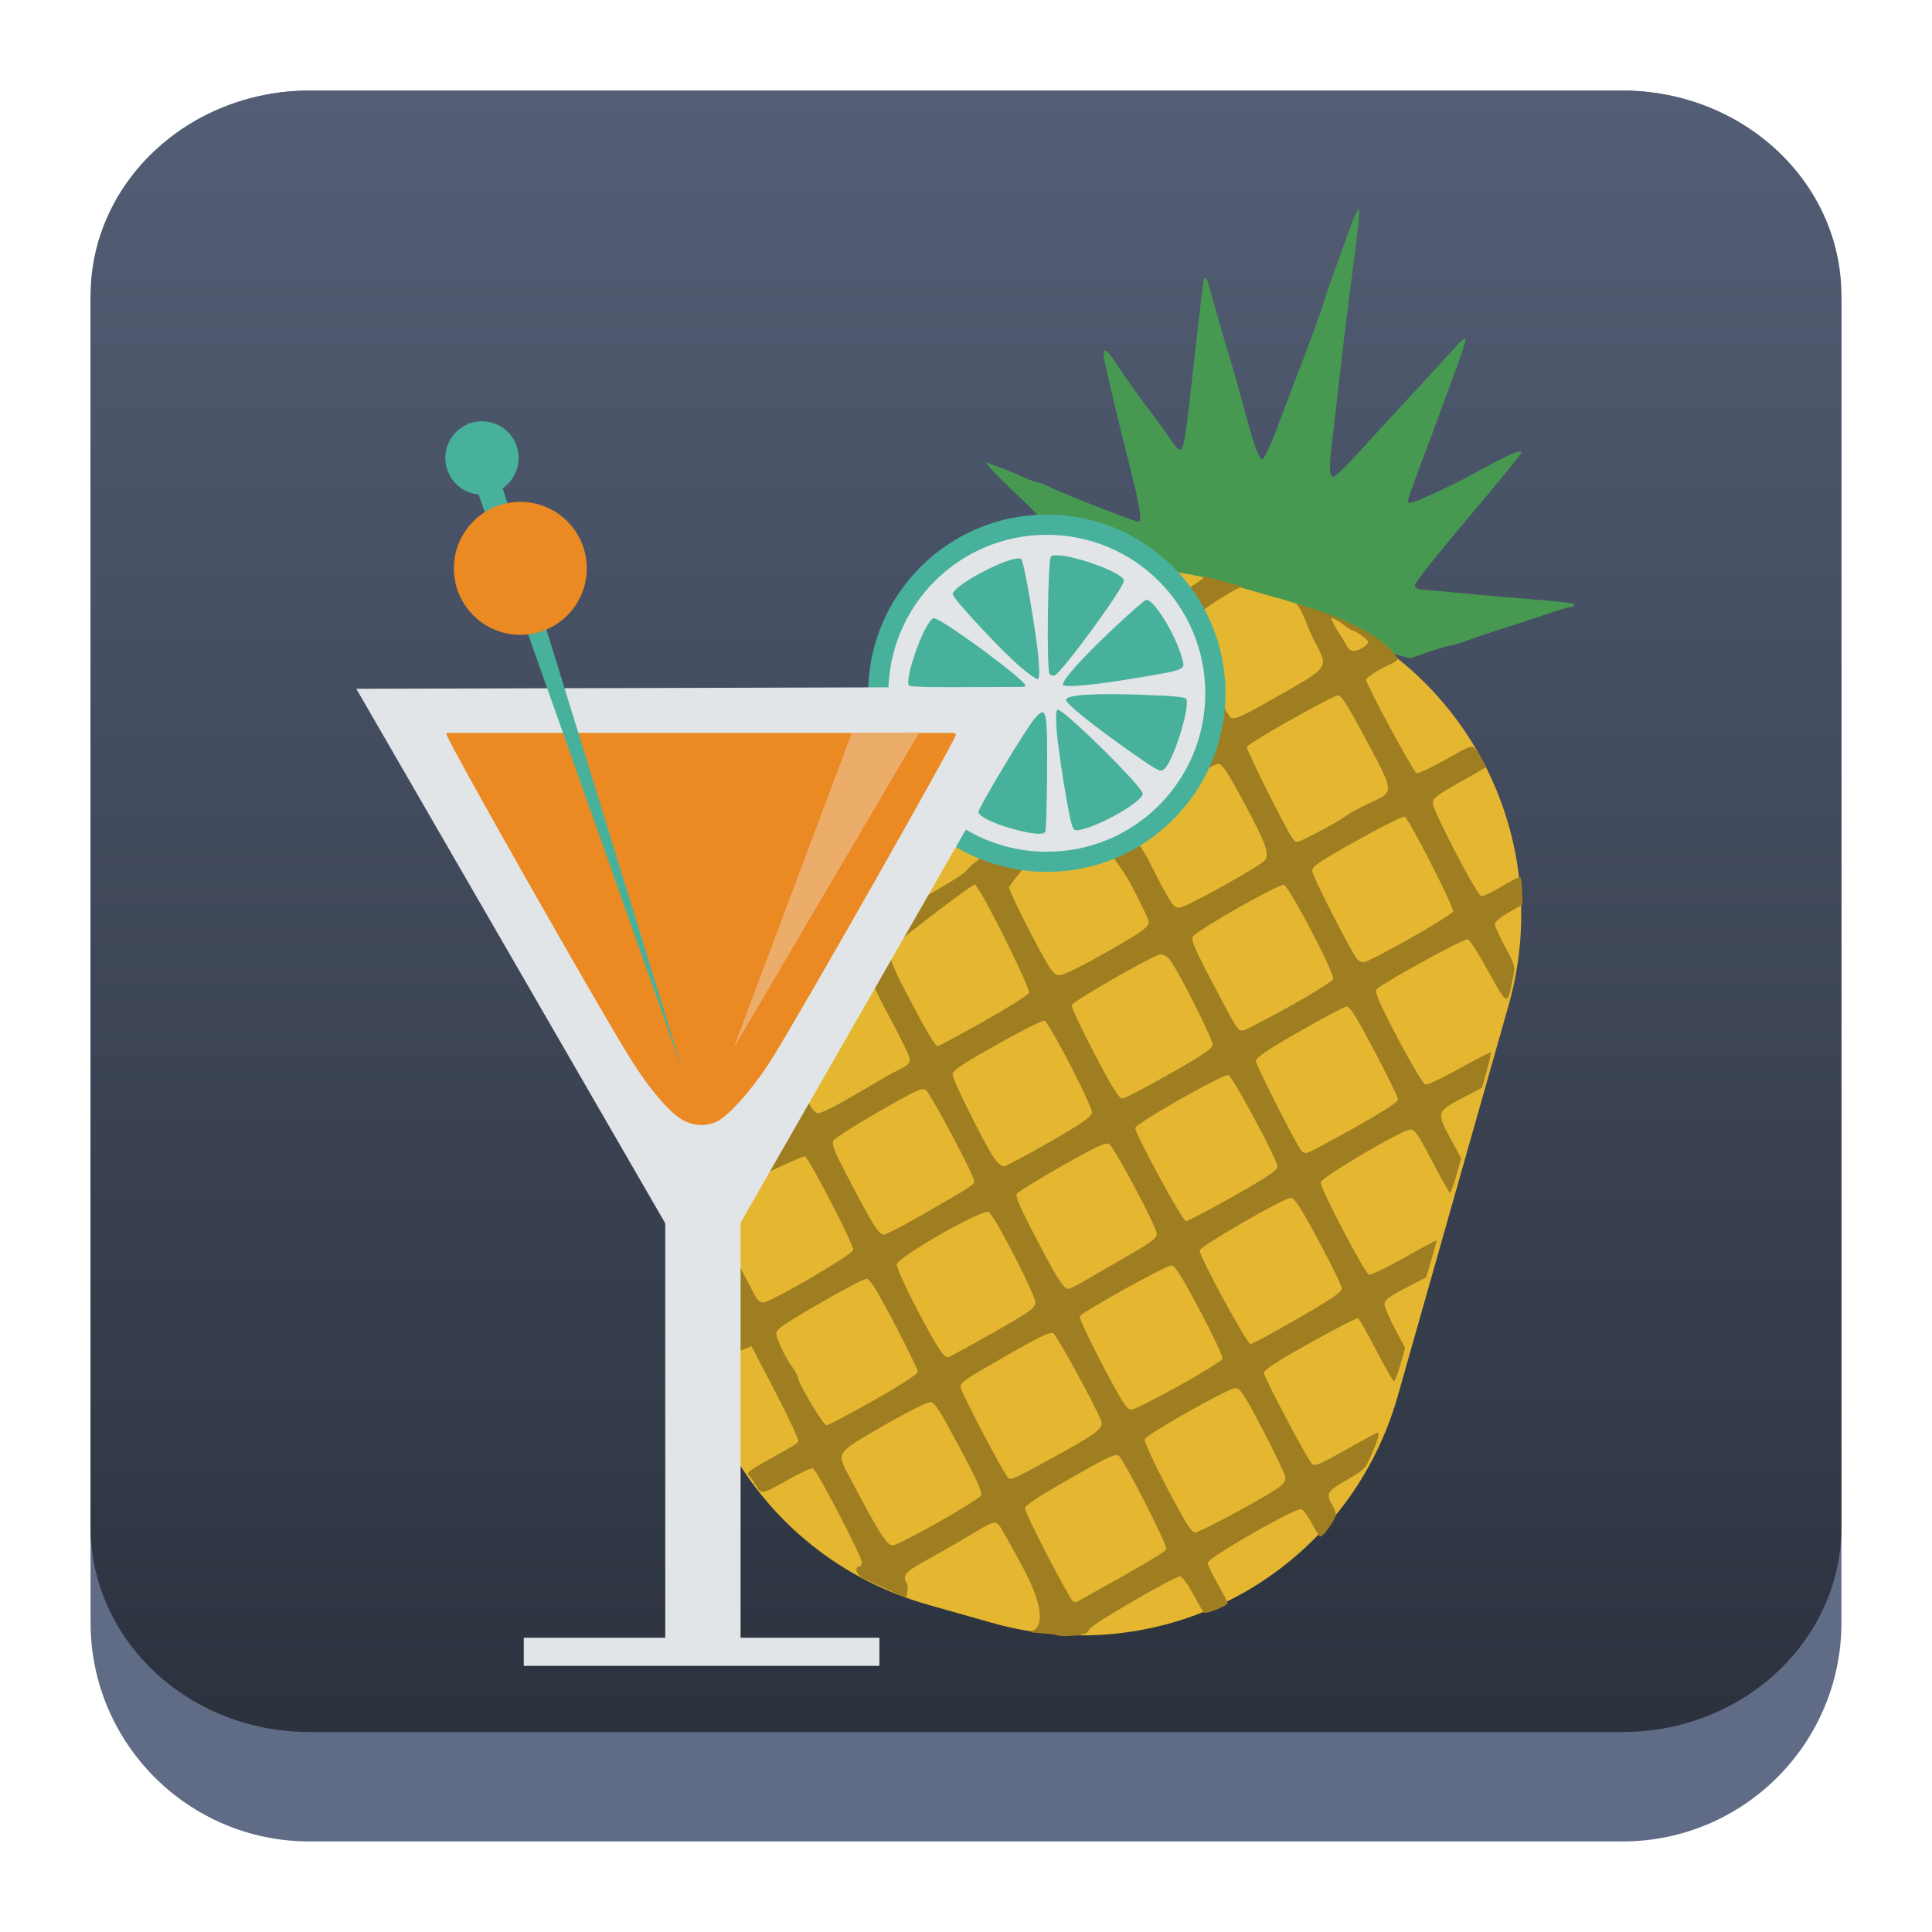 <?xml version="1.0" encoding="UTF-8" standalone="no"?>
<svg
   width="64"
   height="64"
   version="1.1"
   id="svg23117"
   sodipodi:docname="handbrake.svg"
   inkscape:version="1.2.1 (9c6d41e410, 2022-07-14)"
   xmlns:inkscape="http://www.inkscape.org/namespaces/inkscape"
   xmlns:sodipodi="http://sodipodi.sourceforge.net/DTD/sodipodi-0.dtd"
   xmlns:xlink="http://www.w3.org/1999/xlink"
   xmlns="http://www.w3.org/2000/svg"
   xmlns:svg="http://www.w3.org/2000/svg">
  <sodipodi:namedview
     id="namedview23119"
     pagecolor="#ffffff"
     bordercolor="#666666"
     borderopacity="1.0"
     inkscape:showpageshadow="2"
     inkscape:pageopacity="0.0"
     inkscape:pagecheckerboard="0"
     inkscape:deskcolor="#d1d1d1"
     showgrid="false"
     inkscape:zoom="4.9166667"
     inkscape:cx="24.508474"
     inkscape:cy="24.508474"
     inkscape:window-width="1920"
     inkscape:window-height="1002"
     inkscape:window-x="0"
     inkscape:window-y="0"
     inkscape:window-maximized="1"
     inkscape:current-layer="svg23117" />
  <defs
     id="defs23105">
    <linearGradient
       id="a"
       y1="547.634"
       y2="499.679"
       x2="388.865"
       gradientUnits="userSpaceOnUse"
       gradientTransform="translate(-453.044,-539.815)"
       x1="428.816">
      <stop
         stop-color="#2a2c2f"
         id="stop23090" />
      <stop
         offset="1"
         stop-color="#536161"
         id="stop23092" />
    </linearGradient>
    <linearGradient
       id="b"
       y1="44"
       y2="12"
       x2="14"
       gradientUnits="userSpaceOnUse"
       x1="36"
       gradientTransform="translate(-68.474,-40.015)">
      <stop
         stop-color="#536161"
         style="stop-color:#bfc9c9;stop-opacity:1"
         id="stop23095" />
      <stop
         offset="1"
         stop-color="#f4f5f5"
         style="stop-color:#fbfbfb;stop-opacity:1"
         id="stop23097" />
    </linearGradient>
    <linearGradient
       id="c"
       y1="527.014"
       x1="406.501"
       y2="539.825"
       x2="419.974"
       gradientUnits="userSpaceOnUse"
       gradientTransform="translate(-453.044,-539.815)">
      <stop
         stop-color="#292c2f"
         id="stop23100" />
      <stop
         offset="1"
         stop-opacity="0"
         id="stop23102" />
    </linearGradient>
    <linearGradient
       inkscape:collect="always"
       xlink:href="#linearGradient22063"
       id="linearGradient22065"
       x1="-14"
       y1="6"
       x2="-14"
       y2="-10"
       gradientUnits="userSpaceOnUse"
       gradientTransform="matrix(3.625,0,0,3.625,82.75,39.25)" />
    <linearGradient
       inkscape:collect="always"
       id="linearGradient22063">
      <stop
         style="stop-color:#292f3a;stop-opacity:1;"
         offset="0"
         id="stop22059" />
      <stop
         style="stop-color:#535e75;stop-opacity:1;"
         offset="1"
         id="stop22061" />
    </linearGradient>
    <linearGradient
       gradientTransform="matrix(1.418,0,0,1.418,-0.973,0.333)"
       id="b-3"
       y1="23.775"
       x1="22.54"
       y2="35.804"
       x2="35.771"
       gradientUnits="userSpaceOnUse">
      <stop
         stop-color="#292c2f"
         id="stop12" />
      <stop
         offset="1"
         stop-color="#292c2f"
         stop-opacity="0"
         id="stop14" />
    </linearGradient>
    <linearGradient
       xlink:href="#linearGradient4564"
       id="linearGradient4570"
       x1="18.653"
       y1="20.191"
       x2="7.432"
       y2="8.525"
       gradientUnits="userSpaceOnUse"
       gradientTransform="matrix(1,0,0,1.158,8,3.145)" />
    <linearGradient
       id="linearGradient4564">
      <stop
         style="stop-color:#ffa92d;stop-opacity:1;"
         offset="0"
         id="stop4566" />
      <stop
         style="stop-color:#ffc169;stop-opacity:1"
         offset="1"
         id="stop4568" />
    </linearGradient>
    <linearGradient
       xlink:href="#linearGradient4574"
       id="linearGradient4580"
       x1="28.615"
       y1="21.502"
       x2="39.94"
       y2="10.118"
       gradientUnits="userSpaceOnUse"
       gradientTransform="matrix(1,0,0,1.158,8,3.145)" />
    <linearGradient
       id="linearGradient4574">
      <stop
         style="stop-color:#bf4231;stop-opacity:1;"
         offset="0"
         id="stop4576" />
      <stop
         style="stop-color:#f58273;stop-opacity:1"
         offset="1"
         id="stop4578" />
    </linearGradient>
    <linearGradient
       xlink:href="#linearGradient4590"
       id="linearGradient4596"
       x1="33.241"
       y1="30.191"
       x2="40.393"
       y2="37.416"
       gradientUnits="userSpaceOnUse"
       gradientTransform="matrix(1,0,0,1.158,8,3.145)" />
    <linearGradient
       id="linearGradient4590">
      <stop
         id="stop4594"
         offset="0"
         style="stop-color:#54d883;stop-opacity:1" />
      <stop
         id="stop4592"
         offset="1"
         style="stop-color:#3bb566;stop-opacity:1;" />
    </linearGradient>
    <linearGradient
       xlink:href="#linearGradient4582"
       id="linearGradient4588"
       x1="19.831"
       y1="26.561"
       x2="9.69"
       y2="37.881"
       gradientUnits="userSpaceOnUse"
       gradientTransform="matrix(1,0,0,1.158,8,3.145)" />
    <linearGradient
       id="linearGradient4582">
      <stop
         id="stop4586"
         offset="0"
         style="stop-color:#7cbcec;stop-opacity:1" />
      <stop
         id="stop4584"
         offset="1"
         style="stop-color:#3b85b5;stop-opacity:1;" />
    </linearGradient>
    <linearGradient
       xlink:href="#linearGradient4626"
       id="linearGradient4632"
       x1="23.693"
       y1="21.277"
       x2="34.937"
       y2="32.522"
       gradientUnits="userSpaceOnUse"
       gradientTransform="matrix(1.1,0,0,1.1,5.6,4.535)" />
    <linearGradient
       id="linearGradient4626">
      <stop
         style="stop-color:#000000;stop-opacity:1;"
         offset="0"
         id="stop4628" />
      <stop
         style="stop-color:#000000;stop-opacity:0;"
         offset="1"
         id="stop4630" />
    </linearGradient>
    <linearGradient
       xlink:href="#linearGradient4598"
       id="linearGradient4604"
       x1="27.197"
       y1="33.475"
       x2="21.366"
       y2="14.901"
       gradientUnits="userSpaceOnUse"
       gradientTransform="matrix(1.1,0,0,1.32,5.6,-0.745)" />
    <linearGradient
       id="linearGradient4598">
      <stop
         style="stop-color:#172525;stop-opacity:1;"
         offset="0"
         id="stop4600" />
      <stop
         style="stop-color:#334545;stop-opacity:1"
         offset="1"
         id="stop4602" />
    </linearGradient>
    <linearGradient
       xlink:href="#linearGradient4656"
       id="linearGradient4662"
       x1="19.025"
       y1="15.232"
       x2="29.946"
       y2="31.765"
       gradientUnits="userSpaceOnUse"
       gradientTransform="matrix(1.1,0,0,1.1,6.7,4.535)" />
    <linearGradient
       id="linearGradient4656">
      <stop
         style="stop-color:#ffffff;stop-opacity:1;"
         offset="0"
         id="stop4658" />
      <stop
         style="stop-color:#536161;stop-opacity:1"
         offset="1"
         id="stop4660" />
    </linearGradient>
    <linearGradient
       id="d"
       gradientTransform="matrix(2.115,2.115,-2.115,2.115,3.209,-828.159)"
       gradientUnits="userSpaceOnUse"
       x1="210.5"
       x2="210.5"
       y1="188"
       y2="193.5">
      <stop
         offset="0"
         stop-color="#9b9ea2"
         id="stop17" />
      <stop
         offset="1"
         stop-color="#1a1b1e"
         id="stop19" />
    </linearGradient>
    <linearGradient
       id="a-3"
       gradientTransform="matrix(3.496,0,0,3.496,1.301,3.3)"
       gradientUnits="userSpaceOnUse"
       x1="8.5"
       x2="0.5"
       y1="7.637"
       y2="-0.372">
      <stop
         offset="0"
         stop-color="#4f5356"
         id="stop2" />
      <stop
         offset="1"
         stop-color="#9b9ea2"
         stop-opacity="1"
         id="stop4" />
    </linearGradient>
    <radialGradient
       id="b-6"
       cx="16"
       cy="17"
       gradientUnits="userSpaceOnUse"
       r="11">
      <stop
         offset="0"
         stop-color="#3dd425"
         stop-opacity=".955"
         id="stop7" />
      <stop
         offset="1"
         stop-color="#59f07c"
         id="stop9" />
    </radialGradient>
    <linearGradient
       id="c-7"
       gradientUnits="userSpaceOnUse"
       x1="14.542"
       x2="26.542"
       y1="16"
       y2="28"
       gradientTransform="matrix(1.5,0,0,1.5,8,7.041)">
      <stop
         offset="0"
         id="stop12-5" />
      <stop
         offset="1"
         stop-opacity="0"
         id="stop14-3" />
    </linearGradient>
    <linearGradient
       xlink:href="#linearGradient564"
       id="linearGradient4309"
       x1="7.623"
       y1="16.497"
       x2="46"
       y2="40"
       gradientUnits="userSpaceOnUse"
       gradientTransform="matrix(1.128,0,0,1.128,4.544,1.478)" />
    <linearGradient
       id="linearGradient564">
      <stop
         style="stop-color:#5e98d7;stop-opacity:1"
         offset="0"
         id="stop223" />
      <stop
         style="stop-color:#3363ac;stop-opacity:1"
         offset="1"
         id="stop225" />
    </linearGradient>
    <linearGradient
       xlink:href="#linearGradient4626"
       id="linearGradient4419"
       x1="4"
       y1="29"
       x2="15.409"
       y2="40.409"
       gradientUnits="userSpaceOnUse"
       gradientTransform="matrix(1.128,0,0,1.128,4.544,3.734)" />
    <linearGradient
       xlink:href="#linearGradient4626"
       id="linearGradient4407"
       x1="10"
       y1="8"
       x2="33.004"
       y2="31.004"
       gradientUnits="userSpaceOnUse"
       gradientTransform="matrix(1.128,0,0,1.128,4.544,3.734)" />
    <linearGradient
       x1="27.72"
       y1="14.786"
       x2="27.72"
       y2="24.357"
       id="linearGradient3432"
       xlink:href="#linearGradient4321"
       gradientUnits="userSpaceOnUse"
       gradientTransform="matrix(1.061,0,0,1.414,-9.076,-2.514)"
       spreadMethod="pad" />
    <linearGradient
       id="linearGradient4321">
      <stop
         offset="0"
         style="stop-color:#ffffff;stop-opacity:1"
         id="stop213" />
      <stop
         offset="1"
         style="stop-color:#b1b1b1;stop-opacity:1"
         id="stop215" />
    </linearGradient>
    <linearGradient
       xlink:href="#linearGradient4192"
       id="linearGradient4333"
       x1="17"
       y1="18"
       x2="11.574"
       y2="9.363"
       gradientUnits="userSpaceOnUse"
       gradientTransform="matrix(1.128,0,0,1.128,4.544,1.478)" />
    <linearGradient
       id="linearGradient4192">
      <stop
         style="stop-color:#44a3c8;stop-opacity:1"
         offset="0"
         id="stop198" />
      <stop
         style="stop-color:#8dcdda;stop-opacity:1"
         offset="1"
         id="stop200" />
    </linearGradient>
    <linearGradient
       xlink:href="#linearGradient4313"
       id="linearGradient4319"
       x1="12"
       y1="18"
       x2="14"
       y2="20"
       gradientUnits="userSpaceOnUse"
       gradientTransform="matrix(1.128,0,0,1.128,5.108,1.591)" />
    <linearGradient
       id="linearGradient4313">
      <stop
         style="stop-color:#ffffff;stop-opacity:1;"
         offset="0"
         id="stop218" />
      <stop
         style="stop-color:#ffffff;stop-opacity:0;"
         offset="1"
         id="stop220" />
    </linearGradient>
    <linearGradient
       xlink:href="#linearGradient4192"
       id="linearGradient4350"
       x1="13"
       y1="38"
       x2="4"
       y2="30"
       gradientUnits="userSpaceOnUse"
       gradientTransform="matrix(1.128,0,0,1.128,4.544,1.478)" />
    <linearGradient
       gradientTransform="matrix(0.337,0,0,0.332,257.39,363.045)"
       xlink:href="#linearGradient3347"
       id="linearGradient3353"
       x1="376.919"
       y1="410.059"
       x2="528.571"
       y2="561.711"
       gradientUnits="userSpaceOnUse" />
    <linearGradient
       id="linearGradient3347">
      <stop
         style="stop-color:#006680;stop-opacity:1;"
         offset="0"
         id="stop215-3" />
      <stop
         offset=".252"
         style="stop-color:#80b3ff;stop-opacity:1"
         id="stop217" />
      <stop
         style="stop-color:#0066ff;stop-opacity:1"
         offset=".459"
         id="stop219" />
      <stop
         offset=".899"
         style="stop-color:#002255;stop-opacity:1"
         id="stop221" />
      <stop
         style="stop-color:#006680;stop-opacity:0;"
         offset="1"
         id="stop223-6" />
    </linearGradient>
    <linearGradient
       xlink:href="#linearGradient4772"
       id="linearGradient4778"
       x1="19"
       y1="12"
       x2="27"
       y2="36"
       gradientUnits="userSpaceOnUse" />
    <linearGradient
       id="linearGradient4772">
      <stop
         style="stop-color:#c8cfd3;stop-opacity:1;"
         offset="0"
         id="stop234" />
      <stop
         style="stop-color:#94918a;stop-opacity:1"
         offset="1"
         id="stop236" />
    </linearGradient>
    <linearGradient
       id="e"
       y1="44"
       y2="20"
       x2="0"
       gradientUnits="userSpaceOnUse">
      <stop
         stop-color="#eef1f2"
         id="stop264" />
      <stop
         offset="1"
         stop-color="#f9fafb"
         id="stop266" />
    </linearGradient>
    <linearGradient
       xlink:href="#linearGradient4992"
       id="linearGradient4355"
       x1="19"
       y1="10"
       x2="25"
       y2="36"
       gradientUnits="userSpaceOnUse"
       gradientTransform="matrix(1.048,0,0,1.048,7.381,6.957)" />
    <linearGradient
       id="linearGradient4992">
      <stop
         offset="0"
         style="stop-color:#009200;stop-opacity:1"
         id="stop214" />
      <stop
         offset="1"
         style="stop-color:#006400;stop-opacity:1"
         id="stop216" />
    </linearGradient>
    <radialGradient
       xlink:href="#linearGradient4986"
       id="radialGradient4984"
       cx="36.651"
       cy="12.791"
       fx="36.651"
       fy="12.791"
       r="5.854"
       gradientTransform="matrix(0.241,-0.073,0.389,1.296,30.22,5.217)"
       gradientUnits="userSpaceOnUse" />
    <linearGradient
       gradientUnits="userSpaceOnUse"
       x2="422.57"
       y2="519.8"
       x1="414.57"
       y1="511.8"
       id="linearGradient4986">
      <stop
         stop-color="#292c2f"
         style="stop-opacity:0.466"
         id="stop219-3" />
      <stop
         stop-opacity="0"
         offset="1"
         id="stop221-6" />
    </linearGradient>
    <radialGradient
       xlink:href="#g"
       id="radialGradient4974"
       cx="18.992"
       cy="-11.809"
       fx="18.992"
       fy="-11.809"
       r="8.426"
       gradientTransform="matrix(0.295,0.497,-0.124,0.074,18.638,15.145)"
       gradientUnits="userSpaceOnUse" />
    <linearGradient
       id="g"
       y1="511.8"
       x1="414.57"
       y2="519.8"
       x2="422.57"
       gradientUnits="userSpaceOnUse">
      <stop
         stop-color="#292c2f"
         id="stop269" />
      <stop
         offset="1"
         stop-opacity="0"
         id="stop271" />
    </linearGradient>
    <radialGradient
       xlink:href="#linearGradient4978"
       id="radialGradient4976"
       cx="28.3"
       cy="10.776"
       fx="28.3"
       fy="10.776"
       r="9.464"
       gradientTransform="matrix(0.213,-0.061,0.221,0.775,27.257,11.852)"
       gradientUnits="userSpaceOnUse" />
    <linearGradient
       gradientUnits="userSpaceOnUse"
       x2="422.57"
       y2="519.8"
       x1="414.57"
       y1="511.8"
       id="linearGradient4978">
      <stop
         stop-color="#292c2f"
         style="stop-opacity:0.572"
         id="stop224" />
      <stop
         stop-opacity="0"
         offset="1"
         id="stop226" />
    </linearGradient>
    <linearGradient
       xlink:href="#linearGradient4357"
       id="linearGradient4363"
       x1="24"
       y1="21"
       x2="32"
       y2="32"
       gradientUnits="userSpaceOnUse"
       gradientTransform="matrix(1.048,0,0,1.048,7.381,6.957)" />
    <linearGradient
       id="linearGradient4357">
      <stop
         style="stop-color:#00c200;stop-opacity:1;"
         offset="0"
         id="stop244" />
      <stop
         style="stop-color:#007900;stop-opacity:1"
         offset="1"
         id="stop246" />
    </linearGradient>
    <linearGradient
       xlink:href="#linearGradient4574-5"
       id="linearGradient4580-7"
       x1="7"
       y1="13"
       x2="6"
       y2="10"
       gradientUnits="userSpaceOnUse"
       gradientTransform="matrix(1.048,0,0,1.048,7.381,6.957)" />
    <linearGradient
       id="linearGradient4574-5">
      <stop
         style="stop-color:#f4be00;stop-opacity:1;"
         offset="0"
         id="stop239" />
      <stop
         style="stop-color:#fff4ca;stop-opacity:1"
         offset="1"
         id="stop241" />
    </linearGradient>
    <linearGradient
       xlink:href="#linearGradient4574-5"
       id="linearGradient4588-3"
       x1="16"
       y1="8"
       x2="13"
       y2="4"
       gradientUnits="userSpaceOnUse"
       gradientTransform="matrix(1.048,0,0,1.048,7.381,6.957)" />
    <linearGradient
       xlink:href="#linearGradient4574-5"
       id="linearGradient4654"
       x1="27"
       y1="6"
       x2="25.661"
       y2="2"
       gradientUnits="userSpaceOnUse"
       gradientTransform="matrix(1.048,0,0,1.048,7.381,6.957)" />
    <linearGradient
       xlink:href="#linearGradient4574-5"
       id="linearGradient4796"
       x1="26.43"
       y1="24"
       x2="21.454"
       y2="21.637"
       gradientUnits="userSpaceOnUse"
       gradientTransform="matrix(1.048,0,0,1.048,7.381,6.957)" />
    <linearGradient
       id="e-2"
       y1="44"
       y2="20"
       x2="0"
       gradientUnits="userSpaceOnUse"
       gradientTransform="translate(-7.1525574e-6,20)">
      <stop
         stop-color="#eef1f2"
         id="stop276" />
      <stop
         offset="1"
         stop-color="#f9fafb"
         id="stop278" />
    </linearGradient>
    <linearGradient
       id="c-5"
       x1="384.57"
       x2="414.57"
       gradientUnits="userSpaceOnUse">
      <stop
         stop-opacity=".275"
         id="stop254" />
      <stop
         offset="1"
         stop-color="#ffffff"
         stop-opacity="0"
         id="stop256" />
    </linearGradient>
    <linearGradient
       id="d-6"
       y1="547.8"
       x1="432.57"
       y2="527.8"
       x2="421.02"
       gradientUnits="userSpaceOnUse">
      <stop
         stop-opacity=".082"
         id="stop259" />
      <stop
         offset="1"
         stop-opacity="0"
         id="stop261" />
    </linearGradient>
    <linearGradient
       id="b-2"
       y1="547.8"
       x1="384.57"
       y2="530.48"
       x2="394.57"
       gradientUnits="userSpaceOnUse">
      <stop
         stop-color="#ffffff"
         stop-opacity="0"
         id="stop249" />
      <stop
         offset="1"
         stop-color="#ffffff"
         stop-opacity=".314"
         id="stop251" />
    </linearGradient>
    <linearGradient
       xlink:href="#linearGradient4838"
       id="linearGradient4858"
       x1="33.5"
       y1="7"
       x2="27.568"
       y2="5"
       gradientUnits="userSpaceOnUse"
       gradientTransform="matrix(1.048,0,0,1.048,7.381,6.957)" />
    <linearGradient
       id="linearGradient4838">
      <stop
         offset="0"
         style="stop-color:#2e9000;stop-opacity:1"
         id="stop229" />
      <stop
         offset="1"
         style="stop-color:#00ba00;stop-opacity:1"
         id="stop231" />
    </linearGradient>
    <linearGradient
       id="b-36"
       y1="44"
       x1="44"
       y2="4"
       x2="24"
       gradientUnits="userSpaceOnUse">
      <stop
         stop-color="#c61423"
         id="stop299" />
      <stop
         offset="1"
         stop-color="#dc2b41"
         id="stop301" />
    </linearGradient>
    <linearGradient
       id="a-7"
       y1="4"
       x1="24"
       y2="44"
       x2="4"
       gradientUnits="userSpaceOnUse">
      <stop
         stop-color="#197cf1"
         id="stop294" />
      <stop
         offset="1"
         stop-color="#20bcfa"
         id="stop296" />
    </linearGradient>
    <linearGradient
       id="c-53"
       x1="44"
       x2="4"
       gradientUnits="userSpaceOnUse">
      <stop
         stop-color="#42a603"
         id="stop304" />
      <stop
         offset="1"
         stop-color="#78da06"
         id="stop306" />
    </linearGradient>
    <linearGradient
       id="d-5"
       y1="522.8"
       y2="538.8"
       x1="400.57"
       gradientUnits="userSpaceOnUse"
       x2="416.57">
      <stop
         stop-color="#292c2f"
         id="stop309" />
      <stop
         offset="1"
         stop-opacity="0"
         id="stop311" />
    </linearGradient>
    <linearGradient
       xlink:href="#b-67"
       id="d-3"
       x1="45"
       y1="43"
       x2="5"
       y2="3"
       gradientUnits="userSpaceOnUse"
       gradientTransform="matrix(1.1,0,0,1.1,5.59,5.573)" />
    <linearGradient
       id="b-67">
      <stop
         style="stop-color:#197cf1"
         id="stop300" />
      <stop
         offset="1"
         style="stop-color:#20bcfa"
         id="stop302" />
    </linearGradient>
    <linearGradient
       xlink:href="#c-3"
       id="e-5"
       x1="45"
       y1="43"
       x2="5"
       y2="3"
       gradientUnits="userSpaceOnUse"
       gradientTransform="matrix(1.1,0,0,1.1,5.59,5.573)" />
    <linearGradient
       id="c-3">
      <stop
         style="stop-color:#7cbaf8"
         id="stop295" />
      <stop
         offset="1"
         style="stop-color:#f4fcff"
         id="stop297" />
    </linearGradient>
    <linearGradient
       id="f"
       x1="15.233"
       x2="39.609"
       y1="11.995"
       y2="36.37"
       gradientUnits="userSpaceOnUse"
       gradientTransform="matrix(1.1,0,0,1.1,5.59,5.573)">
      <stop
         offset="0"
         id="stop290" />
      <stop
         stop-opacity="0"
         offset="1"
         id="stop292" />
    </linearGradient>
    <linearGradient
       id="g-5"
       y1="37"
       y2="4"
       x2="0"
       gradientUnits="userSpaceOnUse"
       gradientTransform="matrix(-0.843,0.463,-0.486,-0.801,59.651,41.42)">
      <stop
         stop-color="#da4453"
         id="stop284" />
      <stop
         offset="1"
         stop-color="#ff7336"
         id="stop286" />
    </linearGradient>
    <linearGradient
       xlink:href="#a-6"
       id="h"
       y1="22.313"
       x1="20.438"
       y2="25.406"
       x2="23.531"
       gradientUnits="userSpaceOnUse"
       gradientTransform="matrix(-0.843,0.463,-0.486,-0.801,59.651,41.42)" />
    <linearGradient
       id="a-6"
       y1="30"
       x1="24"
       y2="44"
       x2="38"
       gradientUnits="userSpaceOnUse">
      <stop
         id="stop279" />
      <stop
         offset="1"
         stop-opacity="0"
         id="stop281" />
    </linearGradient>
    <linearGradient
       id="c-36"
       y1="20.16"
       x1="25.13"
       y2="4.759"
       x2="7.07"
       gradientUnits="userSpaceOnUse"
       gradientTransform="matrix(1.25,0,0,1.267,388.57,502.26)">
      <stop
         stop-color="#c0392b"
         id="stop307" />
      <stop
         offset="1"
         stop-color="#b677d3"
         id="stop309-7" />
    </linearGradient>
    <linearGradient
       xlink:href="#a-35"
       id="b-5"
       y1="532.43"
       x1="382.21"
       y2="526.79"
       x2="395.45"
       gradientUnits="userSpaceOnUse"
       gradientTransform="matrix(1.083,0.633,0.625,-1.097,-357.51,852.48)" />
    <linearGradient
       id="a-35"
       y1="534.08"
       x1="390.08"
       y2="513.54"
       x2="389.88"
       gradientUnits="userSpaceOnUse"
       gradientTransform="matrix(-1.083,0.633,-0.625,-1.097,1174.65,852.48)">
      <stop
         stop-color="#fcfcfc"
         id="stop301-6" />
      <stop
         offset="1"
         stop-color="#b677d3"
         id="stop303" />
    </linearGradient>
    <linearGradient
       xlink:href="#d-9"
       id="g-2"
       y1="524.44"
       x1="393.1"
       y2="522.66"
       x2="388.89"
       gradientUnits="userSpaceOnUse"
       gradientTransform="matrix(0.958,0.561,0.553,-0.971,-270.72,815.18)" />
    <linearGradient
       id="d-9"
       y1="537.6"
       x1="400.57"
       y2="546.58"
       x2="392.9"
       gradientUnits="userSpaceOnUse"
       gradientTransform="matrix(1.25,0,0,1.267,-92.14,-151.08)">
      <stop
         stop-color="#ffc35a"
         id="stop312" />
      <stop
         offset="1"
         stop-color="#faae2a"
         id="stop314" />
    </linearGradient>
    <linearGradient
       xlink:href="#d-9"
       id="h-1"
       y1="522.9"
       x1="392.69"
       y2="521.73"
       x2="389.45"
       gradientUnits="userSpaceOnUse"
       gradientTransform="matrix(-0.958,0.561,-0.553,-0.971,1087.86,815.18)" />
    <linearGradient
       id="f-2"
       y1="535.36"
       x1="390.57"
       y2="540.75"
       x2="386.57"
       gradientUnits="userSpaceOnUse"
       gradientTransform="matrix(1.25,0,0,1.267,-92.14,-151.08)">
      <stop
         stop-color="#fdbc4b"
         id="stop318" />
      <stop
         offset="1"
         stop-color="#dde341"
         id="stop320" />
    </linearGradient>
    <linearGradient
       xlink:href="#l"
       id="n"
       y1="535.8"
       x1="396.57"
       y2="542.8"
       x2="389.57"
       gradientUnits="userSpaceOnUse"
       gradientTransform="matrix(-1.25,0,0,1.267,919.29,-151.08)" />
    <linearGradient
       id="l"
       y1="535.8"
       x1="396.57"
       y2="542.8"
       x2="389.57"
       gradientUnits="userSpaceOnUse"
       gradientTransform="matrix(-1.25,0,0,1.267,909.29,-152.35)">
      <stop
         id="stop328" />
      <stop
         offset="1"
         stop-opacity="0"
         id="stop330" />
    </linearGradient>
    <linearGradient
       xlink:href="#d-9"
       id="i"
       y1="535.36"
       x1="390.57"
       y2="540.75"
       x2="386.57"
       gradientUnits="userSpaceOnUse"
       gradientTransform="matrix(-1.25,0,0,1.267,909.29,-151.08)" />
    <linearGradient
       xlink:href="#l"
       id="m"
       y1="535.8"
       x1="396.57"
       y2="542.8"
       x2="389.57"
       gradientUnits="userSpaceOnUse"
       gradientTransform="matrix(-1.25,0,0,1.267,914.29,-151.08)" />
    <linearGradient
       xlink:href="#d-9"
       id="j"
       y1="538.07"
       x1="393.43"
       y2="539.31"
       x2="390.56"
       gradientUnits="userSpaceOnUse"
       gradientTransform="matrix(-1.25,0,0,1.267,909.29,-151.08)" />
    <linearGradient
       xlink:href="#d-9"
       id="k"
       y1="537.6"
       x1="400.57"
       y2="546.58"
       x2="392.9"
       gradientUnits="userSpaceOnUse"
       gradientTransform="matrix(-1.25,0,0,1.267,909.29,-151.08)" />
    <linearGradient
       xlink:href="#d-9"
       id="p"
       y1="535.36"
       x1="390.57"
       y2="540.75"
       x2="386.57"
       gradientUnits="userSpaceOnUse"
       gradientTransform="matrix(1.25,0,0,1.267,-92.14,-151.08)" />
    <linearGradient
       xlink:href="#d-9"
       id="e-7"
       y1="538.07"
       x1="393.43"
       y2="539.31"
       x2="390.56"
       gradientUnits="userSpaceOnUse"
       gradientTransform="matrix(1.25,0,0,1.267,-92.14,-151.08)" />
    <linearGradient
       xlink:href="#l"
       id="o"
       y1="535.8"
       x1="396.57"
       y2="547.8"
       x2="384.57"
       gradientUnits="userSpaceOnUse"
       gradientTransform="matrix(-1.25,0,0,1.267,890.54,-167.55)" />
    <linearGradient
       id="b-367"
       y1="23.775"
       x1="22.54"
       y2="37.804"
       x2="36.896"
       gradientUnits="userSpaceOnUse"
       gradientTransform="matrix(1.615,0,0,1.615,-6.77,-5.461)">
      <stop
         stop-color="#292c2f"
         id="stop349" />
      <stop
         offset="1"
         stop-color="#292c2f"
         stop-opacity="0"
         id="stop351" />
    </linearGradient>
    <linearGradient
       id="a-36"
       y1="543.8"
       y2="503.8"
       x2="0"
       gradientUnits="userSpaceOnUse">
      <stop
         stop-color="#faae2a"
         id="stop323" />
      <stop
         offset="1"
         stop-color="#ffc35a"
         id="stop325" />
    </linearGradient>
    <linearGradient
       id="b-7"
       y1="34"
       y2="13"
       x2="0"
       gradientUnits="userSpaceOnUse">
      <stop
         stop-color="#2a2c2f"
         id="stop328-5" />
      <stop
         offset="1"
         stop-color="#424649"
         id="stop330-3" />
    </linearGradient>
    <linearGradient
       id="c-56"
       y1="13"
       x1="13"
       y2="31"
       x2="31"
       gradientUnits="userSpaceOnUse">
      <stop
         stop-color="#383e51"
         id="stop333" />
      <stop
         offset="1"
         stop-color="#655c6f"
         stop-opacity="0"
         id="stop335" />
    </linearGradient>
    <linearGradient
       spreadMethod="reflect"
       id="a-367"
       x1="428.57"
       x2="408.57"
       gradientUnits="userSpaceOnUse">
      <stop
         stop-color="#2f3943"
         id="stop336" />
      <stop
         offset="1"
         stop-color="#808c9b"
         id="stop338" />
    </linearGradient>
    <linearGradient
       id="b-53"
       y1="-511.2"
       x1="-395.07"
       y2="-535.8"
       x2="-419.67"
       gradientUnits="userSpaceOnUse">
      <stop
         stop-color="#18222a"
         id="stop341" />
      <stop
         offset="1"
         stop-color="#566069"
         id="stop343" />
    </linearGradient>
    <linearGradient
       id="c-562"
       y1="-514"
       x1="-398.07"
       y2="-533.13"
       x2="-417.2"
       gradientUnits="userSpaceOnUse">
      <stop
         stop-color="#2e5d89"
         id="stop346" />
      <stop
         offset="1"
         stop-color="#1b92f4"
         id="stop348" />
    </linearGradient>
    <linearGradient
       xlink:href="#c-562"
       id="g-9"
       y1="-516.8"
       x1="-401.07"
       y2="-541.3"
       x2="-425.57"
       gradientUnits="userSpaceOnUse" />
    <linearGradient
       id="d-1"
       y1="536.87"
       x1="421.64"
       y2="511.82"
       gradientUnits="userSpaceOnUse"
       x2="396.59"
       gradientTransform="rotate(180,408.57,523.8)">
      <stop
         stop-color="#197cf1"
         id="stop351-2" />
      <stop
         offset="1"
         stop-color="#20bcfa"
         id="stop353" />
    </linearGradient>
    <linearGradient
       xlink:href="#d-1"
       id="e-70"
       y1="532.23"
       x1="417"
       y2="508.73"
       gradientUnits="userSpaceOnUse"
       x2="393.5"
       gradientTransform="rotate(180,408.57,523.8)" />
    <linearGradient
       xlink:href="#d-1"
       id="f-9"
       y1="529.62"
       x1="414.4"
       y2="506.91"
       gradientUnits="userSpaceOnUse"
       x2="391.69"
       gradientTransform="rotate(180,408.57,523.8)" />
  </defs>
  <path
     d="M 3,10.25 C 3,6.246 6.246,3 10.25,3 h 43.5 c 4.004,0 7.25,3.246 7.25,7.25 v 43.5 c 0,4.004 -3.246,7.25 -7.25,7.25 H 10.25 C 6.246,61 3,57.754 3,53.75 Z"
     id="path736"
     style="fill:#606c86;fill-opacity:1;stroke-width:3.625" />
  <path
     d="M 3,9.797 C 3,6.043 6.246,3 10.25,3 h 43.5 c 4.004,0 7.25,3.043 7.25,6.797 v 40.781 c 0,3.754 -3.246,6.797 -7.25,6.797 H 10.25 C 6.246,57.375 3,54.332 3,50.578 Z"
     id="path738"
     style="fill:url(#linearGradient22065);fill-opacity:1;stroke-width:3.625" />
  <g
     transform="matrix(1.195,0,0,1.195,-457.264,-595.025)"
     id="g392">
    <path
       style="fill:#479951;fill-opacity:1"
       d="m 35.738,3.93 c -0.011,0.006 -0.029,0.035 -0.057,0.082 -0.043,0.075 -0.17,0.394 -0.281,0.709 -0.111,0.315 -0.281,0.783 -0.377,1.043 -0.096,0.259 -0.219,0.631 -0.275,0.822 -0.057,0.191 -0.292,0.844 -0.525,1.449 -0.233,0.605 -0.568,1.486 -0.744,1.959 -0.186,0.501 -0.359,0.863 -0.412,0.867 -0.094,0.008 -0.236,-0.401 -0.543,-1.553 -0.084,-0.316 -0.209,-0.761 -0.277,-0.988 -0.219,-0.725 -0.532,-1.803 -0.615,-2.125 -0.078,-0.305 -0.13,-0.405 -0.18,-0.346 -0.014,0.016 -0.134,1.022 -0.268,2.236 -0.246,2.241 -0.288,2.506 -0.404,2.516 -0.036,0.003 -0.15,-0.13 -0.256,-0.291 -0.106,-0.161 -0.339,-0.483 -0.518,-0.719 -0.447,-0.591 -0.726,-0.984 -0.998,-1.402 -0.296,-0.454 -0.399,-0.455 -0.305,-0.006 0.084,0.397 0.408,1.751 0.68,2.83 0.308,1.227 0.361,1.568 0.244,1.578 -0.093,0.008 -2.133,-0.794 -2.488,-0.979 -0.091,-0.047 -0.237,-0.101 -0.324,-0.119 -0.087,-0.018 -0.265,-0.084 -0.398,-0.148 -0.133,-0.064 -0.421,-0.183 -0.639,-0.264 l -0.396,-0.146 0.141,0.166 c 0.079,0.091 0.348,0.361 0.596,0.598 0.248,0.237 0.643,0.621 0.879,0.857 0.236,0.236 0.477,0.477 0.537,0.533 0.06,0.056 0.197,0.198 0.305,0.316 0.108,0.119 0.384,0.296 0.615,0.393 0.18,0.075 0.365,0.169 0.543,0.27 l 8.162,2.314 c 0.753,-0.263 1.016,-0.347 1.117,-0.355 0.072,-0.006 0.268,-0.064 0.438,-0.129 0.169,-0.065 0.651,-0.227 1.07,-0.361 0.419,-0.134 0.977,-0.315 1.236,-0.404 0.259,-0.089 0.523,-0.168 0.588,-0.174 0.065,-0.006 0.116,-0.033 0.113,-0.061 -0.004,-0.049 -0.302,-0.086 -1.551,-0.186 -0.86,-0.069 -1.186,-0.098 -1.775,-0.156 -0.29,-0.029 -0.653,-0.06 -0.807,-0.07 -0.205,-0.014 -0.282,-0.05 -0.289,-0.133 -0.006,-0.062 0.658,-0.9 1.473,-1.863 0.815,-0.963 1.477,-1.777 1.475,-1.809 -0.009,-0.108 -0.349,0.045 -1.443,0.648 -0.427,0.236 -1.508,0.732 -1.617,0.742 -0.044,0.004 -0.083,-0.018 -0.086,-0.049 -0.002,-0.031 0.161,-0.492 0.361,-1.025 0.403,-1.073 0.579,-1.551 0.908,-2.453 0.448,-1.226 0.446,-1.232 -0.068,-0.662 -0.184,0.204 -0.702,0.77 -1.154,1.258 -0.453,0.488 -1.091,1.181 -1.416,1.541 -0.325,0.36 -0.633,0.66 -0.684,0.664 -0.116,0.01 -0.134,-0.21 -0.066,-0.777 0.028,-0.236 0.135,-1.174 0.238,-2.08 0.103,-0.906 0.265,-2.21 0.357,-2.9 0.092,-0.69 0.169,-1.358 0.174,-1.484 0.006,-0.132 0.006,-0.184 -0.012,-0.174 z"
       transform="translate(384.571,499.798)"
       id="path362" />
    <path
       style="fill:#e5b731;fill-opacity:1;stroke:none"
       d="m 29.121,13.893 c -3.889,0.093 -7.415,2.682 -8.535,6.631 l -3.072,10.83 c -1.379,4.86 1.424,9.881 6.283,11.26 l 1.766,0.5 c 4.86,1.379 9.881,-1.424 11.26,-6.283 l 3.072,-10.828 c 1.379,-4.86 -1.424,-9.883 -6.283,-11.262 l -1.764,-0.5 c -0.911,-0.258 -1.829,-0.369 -2.727,-0.348 z"
       transform="translate(384.571,499.798)"
       id="path364" />
    <path
       style="fill:#9f7e21"
       d="m 29.775,14.004 c 0.012,0.015 0.026,0.028 0.037,0.043 0.216,0.287 0.361,0.345 0.445,0.18 0.018,-0.034 0.035,-0.057 0.066,-0.068 z m 1.682,0.1 c 0.027,0.066 -0.518,0.381 -0.664,0.473 -0.16,0.101 -0.523,0.087 -0.51,-0.02 0.016,-0.129 -0.022,-0.193 -0.111,-0.189 -0.127,0.006 -0.124,0.018 0.062,0.281 0.087,0.123 0.182,0.199 0.211,0.17 0.029,-0.029 0.031,-0.015 0.008,0.029 -0.056,0.108 0.104,0.424 0.186,0.367 0.035,-0.025 0.049,-0.015 0.029,0.02 -0.02,0.035 0.038,0.314 0.133,0.617 0.095,0.303 0.179,0.63 0.184,0.727 0.008,0.158 0.014,0.161 0.061,0.039 0.035,-0.091 0.046,-0.025 0.035,0.199 -0.042,0.898 -0.049,0.09 0.096,0.992 0.122,0.117 0.308,0.622 0.27,0.734 -0.04,0.116 -0.381,0.274 -0.5,0.232 -0.087,-0.03 -1.803,0.537 -2.541,0.852 -0.8,-1.147 -1.624,-2.221 -1.797,-2.18 -0.139,0.215 -0.271,0.314 -0.271,0.314 -0.31,-0.075 0.725,1.828 0.959,1.914 -0.004,0.007 0.25,0.341 0.359,0.488 -0.524,0.339 -1.144,0.792 -1.154,0.803 -0.016,0.018 -1.582,1.197 -1.541,1.195 0.041,-0.002 -0.055,0.025 -0.074,0.082 -0.02,0.057 -0.399,0.308 -0.84,0.557 L 23.246,23.25 22.721,24.213 c -0.05,0.091 -0.045,0.094 -0.09,0.18 -0.218,0.413 -0.431,0.828 -0.43,0.867 3.71e-4,0.009 0.086,0.166 0.102,0.203 0.07,0.162 0.202,0.44 0.447,0.893 0.301,0.555 0.549,1.072 0.551,1.146 0.002,0.092 -0.073,0.17 -0.238,0.25 -0.133,0.064 -0.33,0.167 -0.436,0.229 -0.106,0.062 -0.547,0.32 -0.982,0.574 -0.497,0.291 -0.838,0.451 -0.914,0.43 -0.066,-0.018 -0.156,-0.121 -0.203,-0.229 -0.047,-0.107 -0.108,-0.195 -0.135,-0.193 -0.057,-0.336 -0.119,-0.538 -0.182,-0.682 -0.25,-0.568 -0.519,0.129 -0.609,0.316 -0.033,0.068 -0.019,0.212 0.008,0.377 0.067,0.407 0.242,0.972 0.188,1.053 -0.213,0.317 -0.956,0.62 -0.916,0.658 -0.247,0.689 -0.258,0.732 0.014,0.574 0.268,-0.148 1.444,-0.688 1.49,-0.672 0.114,0.039 1.363,2.455 1.342,2.594 -0.02,0.128 -2.253,1.434 -2.482,1.451 -0.111,0.008 -0.178,-0.053 -0.268,-0.236 -0.066,-0.135 -0.192,-0.375 -0.281,-0.537 l -1.139,-2.242 -0.252,1.225 c -0.029,0.112 1.216,1.647 1.209,2.188 l -1.172,0.678 0.139,0.711 1.426,-0.57 0.67,1.285 c 0.368,0.708 0.652,1.321 0.631,1.359 -0.022,0.038 -0.174,0.14 -0.338,0.229 -0.164,0.088 -0.481,0.267 -0.705,0.396 -0.382,0.221 -0.401,0.245 -0.301,0.352 0.059,0.062 0.124,0.164 0.125,0.201 0.047,0.03 0.073,0.071 0.113,0.156 0.123,0.107 0.155,0.098 0.777,-0.254 0.357,-0.202 0.686,-0.354 0.732,-0.338 0.103,0.036 1.35,2.432 1.352,2.598 7.5e-4,0.064 -0.027,0.12 -0.062,0.121 -0.142,0.006 -0.108,0.239 0.127,0.344 0.453,0.203 1.135,0.534 1.162,0.504 0.015,-0.016 0.074,-0.289 0.033,-0.361 -0.141,-0.253 -0.084,-0.32 0.611,-0.703 0.38,-0.21 0.765,-0.43 0.854,-0.486 0.088,-0.057 0.34,-0.205 0.561,-0.332 0.353,-0.202 0.415,-0.217 0.5,-0.135 0.053,0.052 0.373,0.614 0.711,1.252 0.608,1.148 0.474,1.598 0.254,1.695 -0.17,0.075 0.077,0.048 0.58,0.107 0.253,0.099 0.649,0.011 0.703,0.02 0.054,0.009 0.136,-0.048 0.158,-0.045 0.023,0.003 0.08,-0.054 0.127,-0.129 0.093,-0.147 2.327,-1.444 2.5,-1.451 0.065,-0.003 0.205,0.185 0.369,0.49 0.147,0.272 0.284,0.503 0.305,0.514 0.072,0.038 0.65,-0.197 0.648,-0.264 -8e-4,-0.037 -0.125,-0.279 -0.275,-0.541 -0.15,-0.262 -0.274,-0.524 -0.275,-0.58 -0.003,-0.136 2.444,-1.538 2.594,-1.486 0.059,0.021 0.194,0.203 0.297,0.402 0.102,0.199 0.206,0.358 0.23,0.357 0.088,-0.004 0.437,-0.495 0.432,-0.607 -0.003,-0.063 -0.05,-0.188 -0.104,-0.277 -0.181,-0.304 -0.136,-0.379 0.404,-0.686 0.492,-0.279 0.516,-0.303 0.697,-0.725 0.18,-0.418 0.223,-0.587 0.15,-0.584 -0.018,8e-4 -0.413,0.214 -0.877,0.477 -0.694,0.392 -0.859,0.463 -0.928,0.393 -0.137,-0.14 -1.333,-2.402 -1.336,-2.527 -0.002,-0.083 0.356,-0.315 1.277,-0.832 0.703,-0.395 1.302,-0.7 1.334,-0.682 0.032,0.019 0.26,0.419 0.504,0.891 0.244,0.471 0.464,0.855 0.49,0.854 0.026,-7.9e-4 0.106,-0.208 0.178,-0.461 l 0.131,-0.459 -0.283,-0.535 c -0.156,-0.295 -0.285,-0.602 -0.287,-0.68 -0.003,-0.112 0.113,-0.204 0.574,-0.445 l 0.58,-0.303 0.15,-0.504 c 0.083,-0.278 0.142,-0.51 0.133,-0.518 -0.009,-0.008 -0.411,0.208 -0.896,0.482 -0.486,0.274 -0.924,0.485 -0.971,0.469 -0.121,-0.042 -1.364,-2.417 -1.342,-2.562 0.021,-0.137 2.238,-1.443 2.479,-1.461 0.125,-0.009 0.217,0.123 0.609,0.873 0.254,0.486 0.478,0.882 0.498,0.881 0.02,-8e-4 0.099,-0.217 0.174,-0.48 l 0.137,-0.479 -0.279,-0.514 c -0.409,-0.751 -0.403,-0.778 0.281,-1.139 l 0.574,-0.303 0.135,-0.479 c 0.075,-0.263 0.124,-0.487 0.109,-0.5 -0.014,-0.013 -0.408,0.188 -0.873,0.449 -0.49,0.275 -0.887,0.46 -0.947,0.439 -0.057,-0.02 -0.4,-0.597 -0.762,-1.285 -0.512,-0.975 -0.64,-1.274 -0.584,-1.348 0.113,-0.15 2.435,-1.425 2.533,-1.391 0.048,0.017 0.305,0.422 0.57,0.9 0.538,0.971 0.52,0.967 0.682,0.148 0.06,-0.302 0.052,-0.337 -0.221,-0.838 -0.156,-0.287 -0.284,-0.569 -0.285,-0.627 -0.002,-0.062 0.154,-0.195 0.381,-0.324 l 0.387,-0.221 -0.01,-0.355 c -0.005,-0.196 -0.029,-0.374 -0.053,-0.396 -0.024,-0.023 -0.259,0.088 -0.52,0.25 -0.261,0.162 -0.515,0.28 -0.568,0.262 -0.126,-0.044 -1.333,-2.358 -1.338,-2.566 -0.003,-0.137 0.101,-0.221 0.721,-0.57 0.398,-0.224 0.735,-0.415 0.746,-0.426 0.026,-0.025 -0.162,-0.355 -0.291,-0.512 -0.091,-0.11 -0.133,-0.095 -0.814,0.291 -0.396,0.224 -0.761,0.396 -0.811,0.379 -0.086,-0.03 -1.397,-2.454 -1.4,-2.59 -7.89e-4,-0.036 0.143,-0.147 0.32,-0.248 0.317,-0.181 0.665,-0.292 0.535,-0.367 -0.346,-0.567 -1.456,-1.115 -2.807,-1.498 0.185,0.144 0.332,0.696 0.529,1.061 0.386,0.714 0.394,0.698 -0.885,1.428 -1.162,0.663 -1.298,0.727 -1.438,0.678 -0.105,-0.037 -1.31,-2.344 -1.314,-2.516 -0.003,-0.123 1.291,-1.02 1.637,-1.117 z m 3.547,1.16 c 0.048,-0.03 0.472,0.315 0.541,0.334 0.151,0.042 0.407,0.234 0.461,0.318 -0.011,0.102 -0.229,0.233 -0.346,0.252 -0.136,0.022 -0.191,-0.014 -0.279,-0.188 -0.094,-0.185 -0.455,-0.668 -0.377,-0.717 z m 0.164,2.145 c 0.006,-1.9e-4 0.011,1.43e-4 0.018,0.002 0.099,0.034 0.298,0.357 0.779,1.264 0.78,1.471 0.779,1.395 0.02,1.744 -0.234,0.108 -0.506,0.257 -0.602,0.332 -0.095,0.075 -0.425,0.267 -0.732,0.428 -0.624,0.326 -0.634,0.33 -0.727,0.217 -0.158,-0.193 -1.308,-2.488 -1.283,-2.561 0.035,-0.104 2.367,-1.419 2.527,-1.426 z m -3.312,1.898 c 0.11,0.011 0.27,0.259 0.734,1.127 0.568,1.062 0.672,1.342 0.562,1.531 -0.083,0.144 -2.189,1.318 -2.379,1.326 -0.167,0.007 -0.218,-0.069 -0.77,-1.139 -0.115,-0.269 -0.562,-0.974 -1.068,-1.734 0.2,-0.075 0.353,-0.131 0.455,-0.166 0.605,-0.143 1.265,-0.397 1.635,-0.516 0.366,-0.209 0.753,-0.438 0.83,-0.43 z m 5.162,1.465 c 0.127,0.074 1.372,2.518 1.336,2.623 -0.019,0.055 -0.559,0.396 -1.201,0.756 -0.642,0.359 -1.215,0.656 -1.273,0.658 -0.058,0.002 -0.135,-0.032 -0.172,-0.076 -0.174,-0.209 -1.25,-2.313 -1.254,-2.451 -0.003,-0.136 0.153,-0.244 1.242,-0.854 0.686,-0.384 1.282,-0.68 1.322,-0.656 z m -8.889,0.035 c 0.534,0.71 1.116,1.493 1.273,1.791 0.284,0.536 0.518,1.023 0.52,1.082 0.004,0.152 -0.214,0.305 -1.34,0.939 -0.641,0.361 -1.048,0.551 -1.158,0.543 -0.149,-0.011 -0.242,-0.15 -0.77,-1.152 -0.33,-0.627 -0.603,-1.211 -0.605,-1.297 0.717,-0.996 1.455,-1.552 2.08,-1.906 z m -3.018,1.84 c 0.006,0.002 0.042,0.073 0.053,0.086 0.228,0.274 1.48,2.802 1.439,2.92 -0.02,0.058 -0.587,0.414 -1.258,0.791 -0.671,0.377 -1.242,0.684 -1.271,0.686 -0.073,0.003 -0.3,-0.38 -0.879,-1.484 -0.21,-0.401 -0.302,-0.602 -0.373,-0.781 -0.101,-0.252 -0.122,-0.4 -0.033,-0.48 0.059,-0.054 0.431,-0.342 0.717,-0.564 0.253,-0.197 0.39,-0.305 0.672,-0.518 0.47,-0.353 0.898,-0.667 0.934,-0.654 z m 8.557,0.014 c 0.149,0.044 1.413,2.464 1.363,2.609 -0.021,0.061 -0.57,0.406 -1.219,0.766 -0.649,0.36 -1.225,0.658 -1.281,0.66 -0.144,0.006 -0.165,-0.03 -0.842,-1.32 -0.489,-0.932 -0.599,-1.185 -0.545,-1.279 0.098,-0.171 2.391,-1.475 2.523,-1.436 z M 30.25,24.586 c 0.021,-0.002 0.043,0.002 0.066,0.01 0.07,0.023 0.149,0.082 0.205,0.16 0.273,0.381 1.185,2.204 1.17,2.338 -0.012,0.109 -0.282,0.289 -1.197,0.809 -0.65,0.369 -1.236,0.677 -1.303,0.68 -0.092,0.004 -0.278,-0.295 -0.777,-1.246 -0.361,-0.688 -0.644,-1.292 -0.627,-1.342 0.041,-0.118 2.278,-1.398 2.463,-1.408 z m 5.162,1.447 c 0.006,-1.9e-4 0.011,-1.27e-4 0.018,0.002 0.093,0.037 0.306,0.389 0.75,1.236 0.359,0.683 0.653,1.285 0.654,1.34 0.002,0.064 -0.449,0.354 -1.229,0.791 -0.677,0.38 -1.266,0.693 -1.311,0.695 -0.044,0.002 -0.113,-0.034 -0.148,-0.078 -0.151,-0.19 -1.251,-2.359 -1.254,-2.473 -0.002,-0.095 0.286,-0.294 1.201,-0.818 0.663,-0.38 1.256,-0.692 1.318,-0.695 z m -8.383,0.393 c 0.131,0.045 1.338,2.378 1.318,2.549 -0.013,0.113 -0.267,0.291 -1.172,0.812 -0.636,0.367 -1.207,0.669 -1.27,0.674 -0.063,0.005 -0.189,-0.105 -0.283,-0.248 -0.288,-0.437 -1.133,-2.139 -1.137,-2.289 -0.003,-0.117 0.208,-0.262 1.225,-0.836 0.676,-0.382 1.269,-0.679 1.318,-0.662 z m 5.1,1.508 c 0.12,0.041 1.356,2.342 1.361,2.533 0.002,0.103 -0.259,0.28 -1.221,0.824 -0.672,0.38 -1.264,0.691 -1.316,0.693 -0.093,0.004 -1.402,-2.403 -1.406,-2.586 -0.003,-0.115 2.454,-1.509 2.582,-1.465 z m -8.424,0.393 c 0.016,0.005 0.029,0.014 0.041,0.023 0.129,0.102 1.334,2.369 1.338,2.518 0.002,0.104 -0.089,0.161 -1.498,0.969 -0.489,0.281 -0.945,0.513 -1.012,0.516 -0.135,0.006 -0.325,-0.302 -1.025,-1.648 -0.342,-0.656 -0.423,-0.86 -0.373,-0.953 0.035,-0.065 0.602,-0.428 1.26,-0.805 0.927,-0.531 1.159,-0.651 1.27,-0.619 z m 5.094,1.508 c 0.007,0.002 0.016,0.002 0.021,0.006 0.143,0.085 1.317,2.292 1.322,2.484 0.003,0.126 -0.118,0.224 -0.719,0.57 -0.398,0.229 -0.937,0.543 -1.201,0.695 -0.264,0.152 -0.499,0.274 -0.518,0.271 -0.151,-0.017 -0.278,-0.212 -0.854,-1.307 -0.497,-0.945 -0.637,-1.266 -0.584,-1.336 0.038,-0.05 0.603,-0.398 1.256,-0.77 0.86,-0.489 1.172,-0.638 1.275,-0.615 z m 5.07,1.5 c 0.096,0.01 0.294,0.323 0.762,1.193 0.348,0.648 0.636,1.238 0.639,1.312 0.005,0.109 -0.232,0.271 -1.213,0.838 -0.671,0.387 -1.263,0.709 -1.316,0.711 -0.094,0.004 -1.405,-2.405 -1.41,-2.592 -0.003,-0.111 2.372,-1.48 2.539,-1.463 z m -8.387,0.393 c 0.161,0.089 1.307,2.312 1.297,2.516 -0.007,0.147 -0.152,0.25 -1.186,0.838 -0.649,0.369 -1.205,0.673 -1.234,0.674 -0.125,0.006 -0.299,-0.263 -0.852,-1.314 -0.323,-0.615 -0.579,-1.181 -0.57,-1.26 0.023,-0.203 2.376,-1.547 2.545,-1.453 z m 5.07,1.482 c 0.006,-2e-4 0.011,3.4e-5 0.018,0.002 0.098,0.034 0.295,0.356 0.766,1.242 0.365,0.688 0.648,1.293 0.631,1.344 -0.018,0.051 -0.559,0.386 -1.205,0.746 -0.646,0.36 -1.242,0.659 -1.322,0.662 -0.124,0.006 -0.243,-0.179 -0.803,-1.244 -0.362,-0.688 -0.644,-1.291 -0.627,-1.34 0.037,-0.108 2.373,-1.405 2.543,-1.412 z m -8.455,0.369 c 0.006,-1.9e-4 0.011,-1.7e-5 0.018,0.002 0.096,0.035 0.297,0.365 0.752,1.232 0.359,0.683 0.653,1.288 0.654,1.342 0.002,0.06 -0.466,0.367 -1.221,0.793 -0.674,0.381 -1.265,0.693 -1.311,0.695 -0.086,0.004 -0.787,-1.168 -0.791,-1.322 -0.002,-0.05 -0.076,-0.188 -0.166,-0.305 -0.09,-0.117 -0.233,-0.372 -0.318,-0.57 -0.152,-0.354 -0.149,-0.365 -0.031,-0.49 0.161,-0.171 2.264,-1.37 2.414,-1.377 z m 5.156,1.504 c 0.007,0.002 0.014,0.003 0.02,0.006 0.096,0.048 1.198,2.065 1.332,2.439 0.068,0.189 -0.13,0.342 -1.215,0.939 -1.206,0.664 -1.271,0.692 -1.361,0.639 -0.092,-0.055 -1.317,-2.387 -1.32,-2.514 -0.004,-0.147 0.058,-0.19 1.305,-0.904 0.822,-0.471 1.132,-0.625 1.24,-0.605 z m 5.059,1.529 c 0.018,-7.5e-4 0.036,0.002 0.053,0.006 0.119,0.035 0.245,0.25 0.725,1.164 0.34,0.647 0.619,1.235 0.621,1.303 0.005,0.189 -0.134,0.286 -1.293,0.926 -0.59,0.326 -1.133,0.596 -1.205,0.6 -0.105,0.005 -0.261,-0.242 -0.785,-1.238 -0.367,-0.696 -0.639,-1.286 -0.619,-1.344 0.046,-0.134 2.297,-1.407 2.504,-1.416 z M 23.861,37 c 0.008,3.8e-4 0.015,0.002 0.023,0.004 0.122,0.03 0.266,0.263 0.785,1.236 0.51,0.956 0.644,1.26 0.596,1.348 -0.034,0.062 -0.567,0.397 -1.184,0.744 -0.616,0.347 -1.182,0.636 -1.256,0.641 -0.132,0.009 -0.366,-0.332 -0.844,-1.232 -0.086,-0.162 -0.247,-0.462 -0.357,-0.67 -0.366,-0.691 -0.396,-0.644 0.926,-1.408 0.647,-0.374 1.225,-0.666 1.311,-0.662 z m 5.186,1.469 c 0.016,0.003 0.03,0.006 0.041,0.016 0.151,0.119 1.358,2.488 1.322,2.594 -0.017,0.049 -0.575,0.391 -1.24,0.762 -0.666,0.37 -1.225,0.685 -1.244,0.695 -0.019,0.011 -0.07,-0.002 -0.109,-0.025 -0.102,-0.061 -1.322,-2.418 -1.326,-2.561 -0.002,-0.088 0.328,-0.307 1.246,-0.832 0.924,-0.528 1.198,-0.668 1.311,-0.648 z"
       transform="translate(384.571,499.798)"
       id="path366" />
    <path
       style="fill:#e2e5e7;fill-opacity:1;stroke:none;stroke-width:0.561;stroke-miterlimit:4;stroke-dasharray:none;stroke-opacity:1"
       d="m 411.665,512.474 a 4.673,4.673 0 0 0 -4.672,4.674 4.673,4.673 0 0 0 4.672,4.672 4.673,4.673 0 0 0 4.674,-4.672 4.673,4.673 0 0 0 -4.674,-4.674 z"
       id="path368" />
    <path
       style="color:#000000;font-style:normal;font-variant:normal;font-weight:normal;font-stretch:normal;font-size:medium;line-height:normal;font-family:sans-serif;text-indent:0;text-align:start;text-decoration:none;text-decoration-line:none;text-decoration-style:solid;text-decoration-color:#000000;letter-spacing:normal;word-spacing:normal;text-transform:none;writing-mode:lr-tb;direction:ltr;baseline-shift:baseline;text-anchor:start;white-space:normal;clip-rule:nonzero;display:inline;overflow:visible;visibility:visible;opacity:1;isolation:auto;mix-blend-mode:normal;color-interpolation:sRGB;color-interpolation-filters:linearRGB;solid-color:#000000;solid-opacity:1;fill:#48b19b;fill-opacity:1;fill-rule:nonzero;stroke:none;stroke-width:0.561;stroke-linecap:butt;stroke-linejoin:miter;stroke-miterlimit:4;stroke-dasharray:none;stroke-dashoffset:0;stroke-opacity:1;color-rendering:auto;image-rendering:auto;shape-rendering:auto;text-rendering:auto;enable-background:accumulate"
       d="m 411.666,512.193 c -2.732,5.4e-4 -4.954,2.223 -4.953,4.955 5.4e-4,2.732 2.222,4.951 4.953,4.951 2.732,6e-4 4.953,-2.219 4.953,-4.951 6.1e-4,-2.733 -2.22,-4.956 -4.953,-4.955 z m 0,0.561 c 2.43,-5.4e-4 4.393,1.965 4.393,4.395 -4.8e-4,2.429 -1.963,4.391 -4.393,4.391 -2.428,-4.8e-4 -4.392,-1.962 -4.393,-4.391 -5.4e-4,-2.429 1.963,-4.394 4.393,-4.395 z"
       id="path370" />
    <path
       style="fill:#48b19b;fill-opacity:1"
       d="m 411.923,513.321 c -0.069,10e-4 -0.118,0.013 -0.143,0.037 -0.087,0.087 -0.124,3.119 -0.039,3.25 0.028,0.043 0.09,0.064 0.139,0.045 0.202,-0.077 1.924,-2.427 1.924,-2.625 0,-0.224 -1.401,-0.716 -1.881,-0.707 z m -1.094,0.092 c -0.448,0.056 -1.771,0.761 -1.771,0.99 0,0.12 1.399,1.618 1.904,2.039 0.208,0.173 0.41,0.314 0.449,0.314 0.049,0 0.057,-0.172 0.025,-0.557 -0.057,-0.706 -0.399,-2.69 -0.477,-2.768 -0.022,-0.022 -0.067,-0.028 -0.131,-0.019 z m 3.586,1.146 c -0.047,0.011 -0.471,0.384 -0.943,0.83 -0.833,0.787 -1.359,1.373 -1.359,1.514 0,0.098 0.827,0.025 2.064,-0.184 1.35,-0.227 1.327,-0.217 1.244,-0.527 -0.179,-0.668 -0.802,-1.679 -1.006,-1.633 z m -5.881,0.508 c -0.216,0 -0.825,1.653 -0.689,1.871 0.016,0.026 0.749,0.054 1.629,0.062 1.243,0.013 1.6,-10e-4 1.6,-0.064 -4.7e-4,-0.159 -2.324,-1.869 -2.539,-1.869 z m 5.713,2.119 c -1.315,-0.042 -2.007,0.004 -2.051,0.137 -0.03,0.09 0.76,0.726 1.857,1.494 0.694,0.486 0.768,0.523 0.869,0.432 0.252,-0.227 0.712,-1.682 0.613,-1.939 -0.024,-0.061 -0.36,-0.093 -1.289,-0.123 z m -2.279,0.416 c -0.046,0 -0.057,0.181 -0.031,0.547 0.043,0.61 0.344,2.465 0.436,2.686 0.054,0.129 0.082,0.134 0.307,0.074 0.615,-0.165 1.646,-0.778 1.646,-0.979 0,-0.186 -2.17,-2.328 -2.357,-2.328 z m -0.441,0.076 c -0.047,0.011 -0.108,0.07 -0.188,0.158 -0.228,0.253 -1.566,2.474 -1.566,2.598 0,0.126 0.438,0.339 0.998,0.486 0.525,0.138 0.796,0.159 0.854,0.066 0.021,-0.035 0.044,-0.769 0.049,-1.629 0.007,-1.316 -0.006,-1.712 -0.146,-1.68 z"
       id="path372" />
    <g
       transform="matrix(0.083,0,0,0.083,384.366,506.664)"
       id="g380">
      <path
         style="fill:#e2e5e7;fill-opacity:1;stroke:none"
         d="M 26.959,17.111 7.906,17.164 17.457,33.689 Z"
         transform="matrix(12.119,0,0,12.119,2.487,-83.207)"
         id="path374" />
      <path
         style="fill:#e2e5e7;fill-opacity:1;stroke:none"
         d="m 16.42,26.832 v 16.52 h 2.076 V 26.832 Z"
         transform="matrix(12.119,0,0,12.119,2.487,-83.207)"
         id="path376" />
      <path
         style="fill:#e2e5e7;fill-opacity:1;stroke:none"
         d="m 12.521,43.316 v 0.775 h 9.801 v -0.775 z"
         transform="matrix(12.119,0,0,12.119,2.487,-83.207)"
         id="path378" />
    </g>
    <path
       style="fill:#eb8923;fill-opacity:1"
       d="m 395.033,518.247 c -0.008,0.015 -0.007,0.032 -0.002,0.052 0.058,0.248 4.196,7.542 5.106,9 0.499,0.8 1.054,1.453 1.416,1.665 0.318,0.187 0.682,0.201 0.998,0.037 0.345,-0.179 1.027,-0.97 1.521,-1.766 0.857,-1.378 5.036,-8.738 5.072,-8.934 0.005,-0.024 -0.017,-0.041 -0.07,-0.055 h -14.041 z"
       id="path382" />
    <path
       style="fill:#48b19b;fill-opacity:1;stroke:none"
       d="m 395.78,511.259 5.803,16.385 -5.071,-16.416 z"
       id="path384" />
    <path
       style="fill:#48b19b;fill-opacity:1;stroke:#48b19b;stroke-width:0.561;stroke-miterlimit:4;stroke-dasharray:none;stroke-dashoffset:0;stroke-opacity:1"
       d="m 544.029,-349.846 a 0.736,0.736 0 0 1 -0.638,0.729 0.736,0.736 0 0 1 -0.807,-0.537 0.736,0.736 0 0 1 0.425,-0.871 0.736,0.736 0 0 1 0.919,0.307 l -0.635,0.372 z"
       transform="rotate(84.984)"
       id="path386" />
    <path
       style="fill:#eb8923;fill-opacity:1;stroke:none"
       d="m 12.502,12.043 a 1.843,1.843 0 0 0 -1.844,1.842 1.843,1.843 0 0 0 1.844,1.844 1.843,1.843 0 0 0 1.842,-1.844 1.843,1.843 0 0 0 -1.842,-1.842 z"
       transform="translate(384.571,499.798)"
       id="path388" />
    <path
       style="fill:#ecad6b;fill-opacity:1;stroke:none"
       d="m 406.263,518.246 -3.283,8.745 5.15,-8.756 z"
       id="path390" />
  </g>
</svg>
